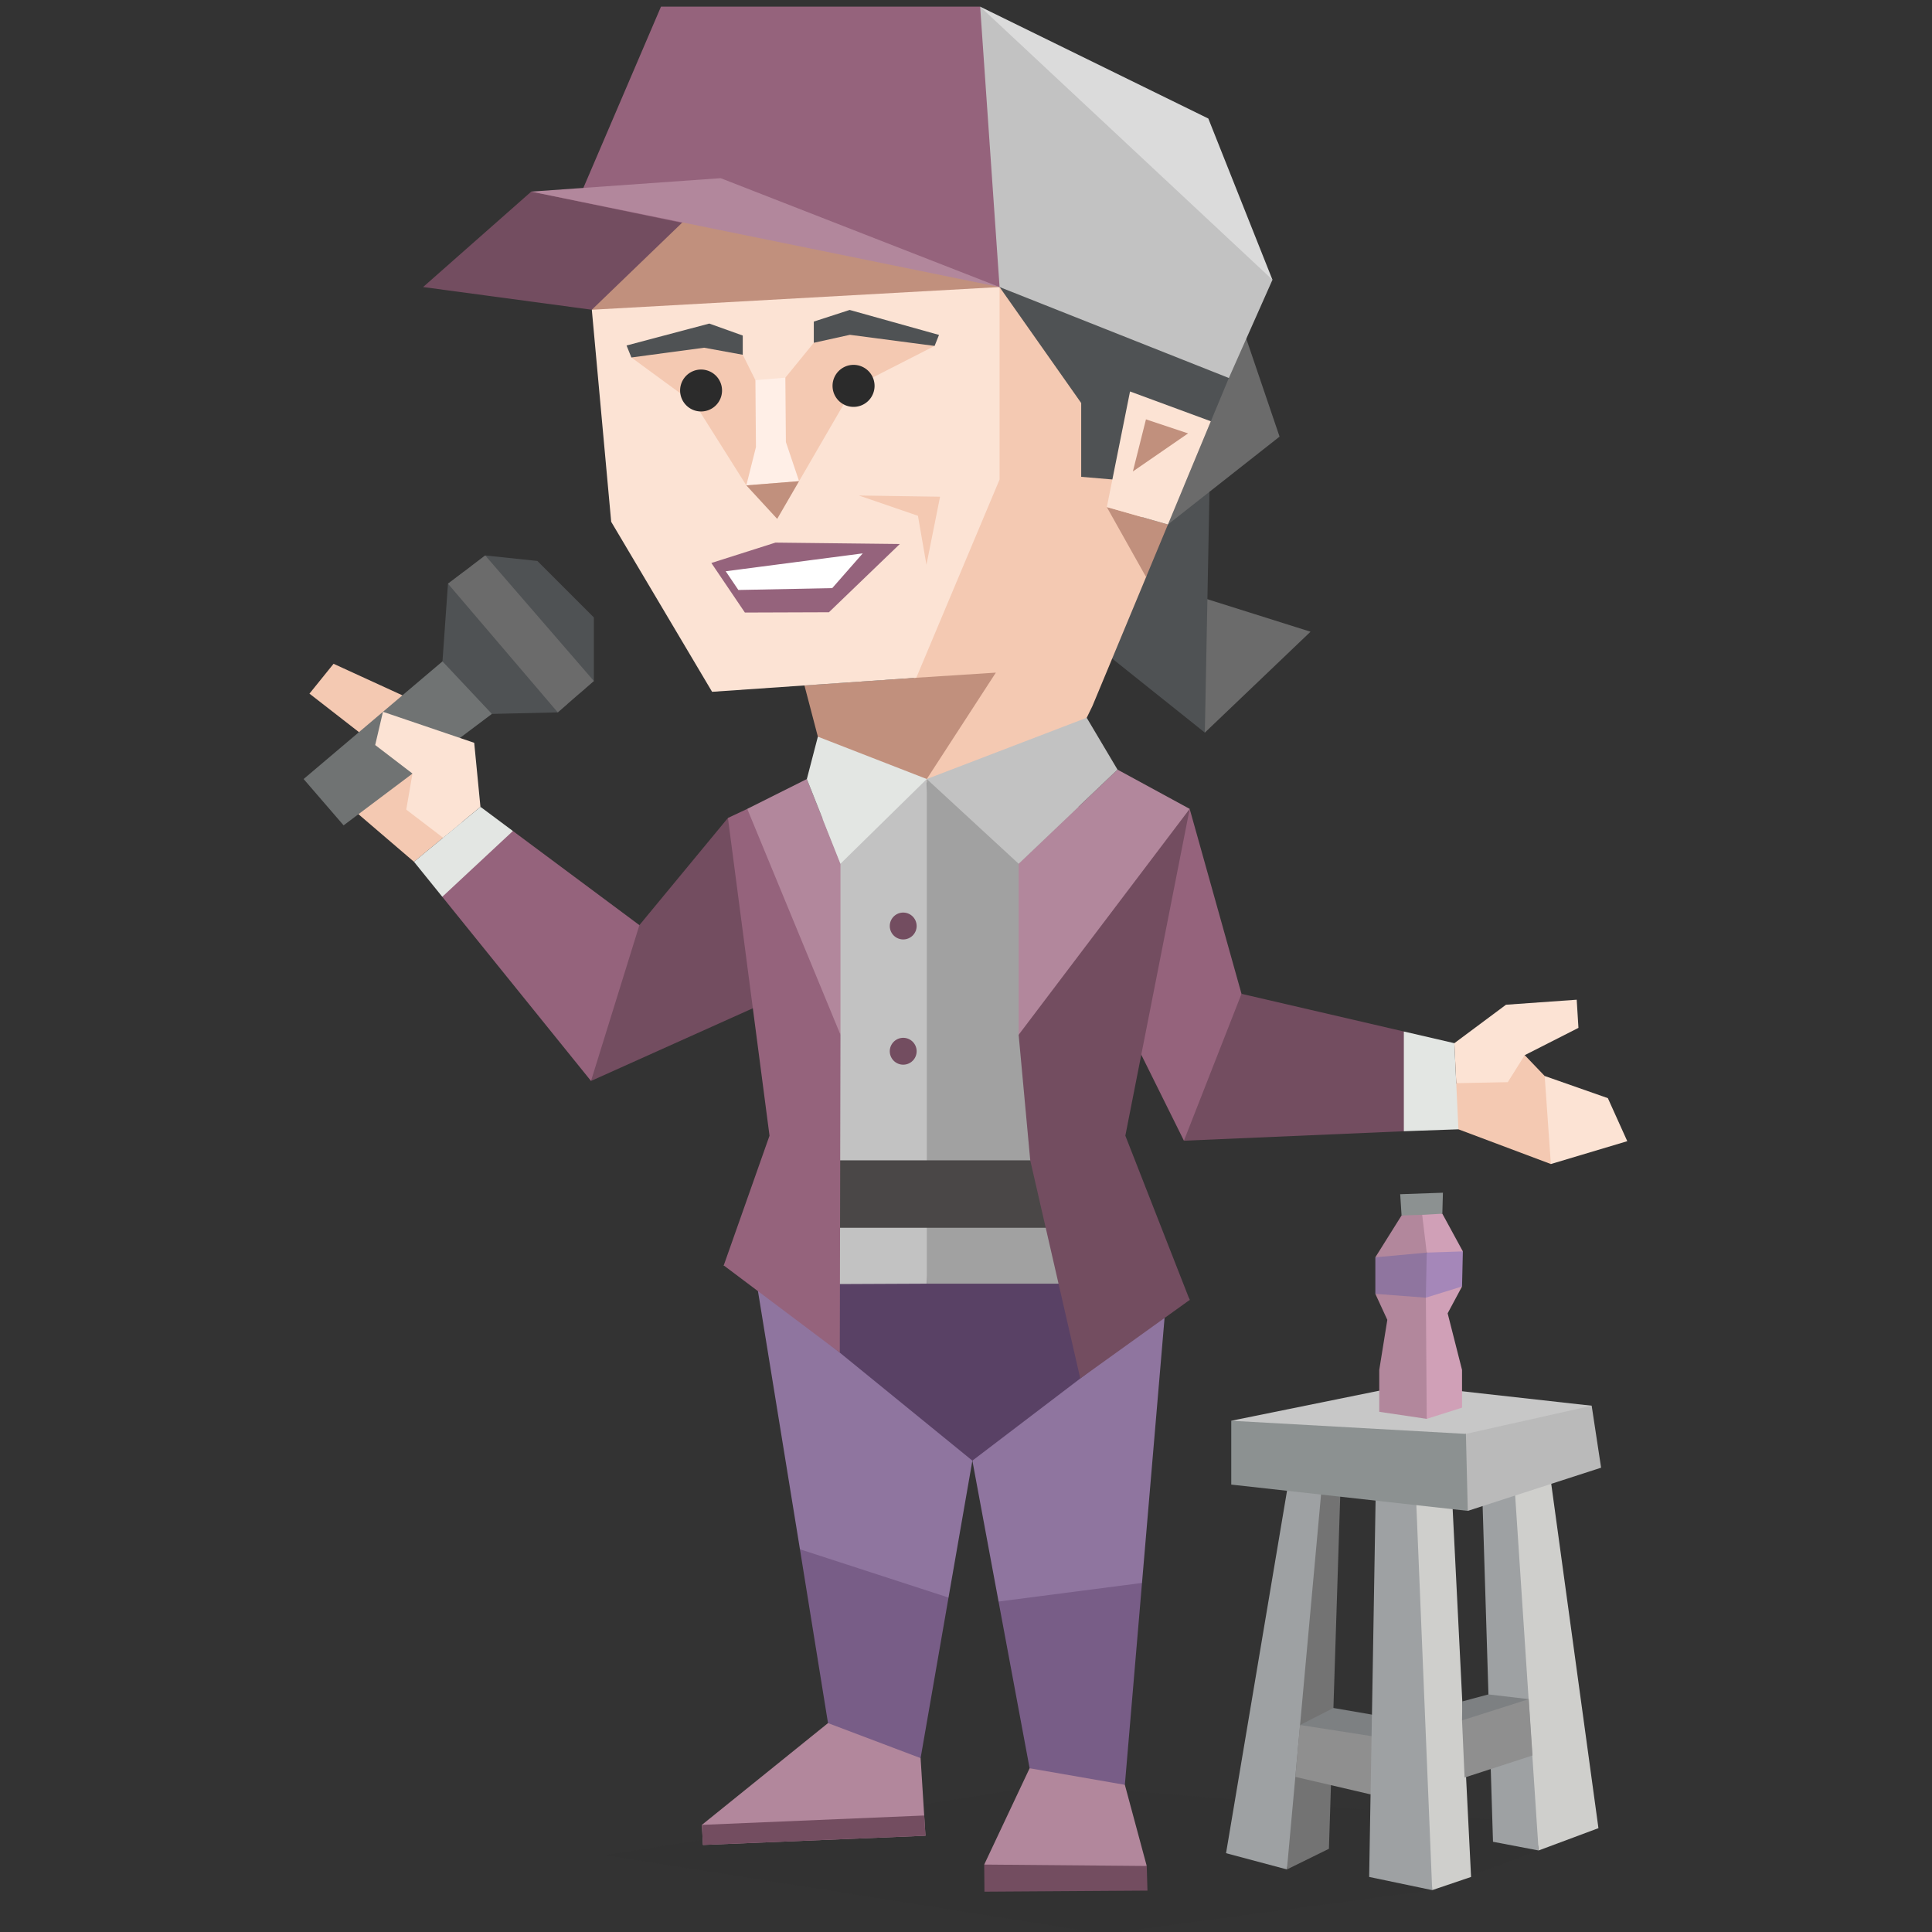 <svg id="Layer_1" data-name="Layer 1" xmlns="http://www.w3.org/2000/svg" viewBox="0 0 400 400"><rect x="0" y="0" width="400" height="400" fill="#333333" stroke="none"/><defs><style>.cls-1,.cls-20{fill:#2b2b2b;}.cls-1,.cls-10,.cls-11,.cls-12,.cls-13,.cls-14,.cls-15,.cls-16,.cls-17,.cls-18,.cls-19,.cls-2,.cls-20,.cls-21,.cls-22,.cls-23,.cls-24,.cls-25,.cls-26,.cls-27,.cls-28,.cls-29,.cls-3,.cls-30,.cls-31,.cls-4,.cls-5,.cls-6,.cls-7,.cls-8,.cls-9{fill-rule:evenodd;}.cls-1{opacity:0.1;}.cls-2{fill:#785d87;}.cls-3{fill:#8f759f;}.cls-4{fill:#b2879c;}.cls-5{fill:#734d60;}.cls-6{fill:#594165;}.cls-7{fill:#6b6b6b;}.cls-8{fill:#4f5254;}.cls-9{fill:#f4c9b2;}.cls-10{fill:#c1907d;}.cls-11{fill:#fce3d4;}.cls-12{fill:#95637c;}.cls-13{fill:#dbdbdb;}.cls-14{fill:#c2c2c2;}.cls-15{fill:#ffefe7;}.cls-16{fill:#a1a1a1;}.cls-17{fill:#4a4747;}.cls-18{fill:#e3e6e3;}.cls-19{fill:#707373;}.cls-21{fill:#9ea1a3;}.cls-22{fill:#737373;}.cls-23{fill:#cfcfcc;}.cls-24{fill:#8f8f8f;}.cls-25{fill:#7d8082;}.cls-26{fill:#8c9191;}.cls-27{fill:#bababa;}.cls-28{fill:#c7c7c7;}.cls-29{fill:#d0a0b7;}.cls-30{fill:#a587b9;}.cls-31{fill:#fff;}</style></defs><title>analysts_ENTP_famous_real_sarah_silverman</title><polygon class="cls-1" points="216.83 369.53 330.94 378.5 296.52 391.33 228.77 400.38 125.4 384.1 216.83 369.53"/><polygon class="cls-2" points="236.44 327.73 232.89 369.53 220.55 378.05 213.17 366.1 206.74 331.58 219.12 308.93 236.44 327.73"/><polygon class="cls-2" points="171.43 356.75 165.62 320.76 188.42 312.5 196.38 330.76 190.6 364 180.23 368.62 171.43 356.75"/><polygon class="cls-3" points="208.42 281.69 241.11 272.87 236.44 327.73 206.74 331.58 201.32 302.41 208.42 281.69"/><polygon class="cls-4" points="145.54 381.98 145.32 377.82 171.43 356.75 190.6 364 191.61 380.07 145.54 381.98"/><polygon class="cls-5" points="145.54 381.98 145.32 377.82 191.34 375.88 191.61 380.07 145.54 381.98"/><polygon class="cls-4" points="213.17 366.1 232.89 369.53 237.42 386.33 219.43 390.52 203.77 386.04 213.17 366.1"/><polygon class="cls-5" points="237.57 391.43 203.82 391.65 203.77 386.04 237.42 386.33 237.57 391.43"/><polygon class="cls-3" points="165.62 320.76 156.73 266.09 188.59 260.5 201.32 302.41 196.38 330.76 165.62 320.76"/><polygon class="cls-6" points="172.38 258.37 161.49 266.09 156.73 266.09 201.32 302.41 244.04 269.88 229.08 259.25 172.38 258.37"/><polygon class="cls-5" points="122.36 223.8 155.87 208.75 161.18 189.63 150.71 169.35 132.38 191.54 119.92 195.88 122.36 223.8"/><polygon class="cls-7" points="249.45 151.68 271.33 130.79 248.99 123.75 240.57 129.82 249.45 151.68"/><polygon class="cls-8" points="229.25 135.54 249.45 151.68 250.69 87.22 243.68 91.33 224.07 120.05 229.25 135.54"/><polygon class="cls-7" points="241.81 108.59 264.92 90.4 256.31 65.07 251.4 59.52 226.66 72.8 241.81 108.59"/><polygon class="cls-9" points="184.92 160.09 215.3 168.45 226.17 146.19 237.32 119.39 232.88 50.48 206.95 59.43 189.24 140.35 184.92 160.09"/><polygon class="cls-10" points="229.15 104.98 237.28 119.47 241.81 108.59 229.15 104.98"/><polygon class="cls-8" points="223.85 98.72 245.16 100.54 254.42 78.26 248.01 69.99 218.15 55.56 206.95 59.43 223.85 83.44 223.85 98.72"/><polygon class="cls-11" points="233.96 81.05 229.16 104.98 241.81 108.59 250.69 87.22 233.96 81.05"/><polygon class="cls-10" points="169.33 152.52 166.55 141.91 189.24 140.35 206.18 139.26 191.88 161.29 173.06 163.09 169.33 152.52"/><polygon class="cls-11" points="122.53 64.13 126.54 108.03 147.43 143.23 189.71 140.32 206.95 99.28 206.95 59.43 176.07 27.01 146.73 22.38 122.53 64.13"/><polygon class="cls-10" points="206.95 59.43 176.07 27.01 146.73 22.38 122.53 64.13 206.95 59.43"/><polygon class="cls-9" points="159.79 103.19 165.44 99.62 176.71 80.19 193.5 71.62 174.3 67.89 168.49 70.97 162.6 78.19 159.18 82.48 156.4 78.71 153.78 73.45 145.41 69.79 130.72 74.01 143.93 83.69 154.52 100.49 159.79 103.19"/><polygon class="cls-12" points="109.99 57.27 141.18 46.15 146.23 42.52 206.95 59.43 218.71 37.24 202.93 1.38 136.85 1.38 120.29 40.05 109.99 39.67 109.99 57.27"/><polygon class="cls-5" points="122.53 64.13 141.18 46.15 109.99 39.67 87.6 59.43 122.53 64.13"/><polygon class="cls-4" points="109.99 39.67 149.21 36.89 206.95 59.43 109.99 39.67"/><polygon class="cls-13" points="202.93 1.38 250.17 24.54 263.45 57.93 237.82 50.48 202.93 1.38"/><polygon class="cls-14" points="202.93 1.38 263.45 57.93 254.42 78.26 206.95 59.43 202.93 1.38"/><polygon class="cls-10" points="237.26 86.82 234.55 97.61 245.98 89.73 237.26 86.82"/><polygon class="cls-8" points="130.72 74.01 145.78 71.99 153.78 73.45 153.78 69.47 146.85 66.99 129.72 71.53 130.72 74.01"/><polygon class="cls-15" points="162.6 78.19 156.4 78.71 156.51 92.57 154.52 100.49 165.44 99.62 162.71 91.52 162.6 78.19"/><polygon class="cls-10" points="165.44 99.62 154.52 100.49 160.91 107.43 165.44 99.62"/><polygon class="cls-14" points="149.84 261.99 173.9 265.85 191.88 265.77 194.91 227.75 191.88 161.29 165.43 171.36 168.35 239.9 149.84 261.99"/><polygon class="cls-16" points="191.88 265.77 219.16 265.77 246.31 269.14 225.92 237.11 232.67 168.76 191.88 161.29 191.88 265.77"/><polygon class="cls-17" points="222.12 254.2 152.9 254.2 163.81 240.23 222.12 240.23 222.12 254.2"/><polygon class="cls-12" points="173.87 280.05 174.01 214.24 168.32 182.9 154.71 167.47 150.71 169.35 159.32 235.13 149.84 261.99 173.87 280.05"/><polygon class="cls-4" points="154.71 167.47 174.01 214.24 174.01 178.83 167.05 161.29 154.71 167.47"/><polygon class="cls-18" points="169.33 152.52 167.05 161.29 174.01 178.83 191.88 161.29 169.33 152.52"/><polygon class="cls-12" points="232.99 211.72 245.12 236.17 260.6 226.05 257.04 205.76 246.31 167.47 232.99 211.72"/><polygon class="cls-5" points="223.66 285.4 213.3 240.23 210.9 214.24 230.03 175.18 246.31 167.47 232.99 235.13 246.31 269.14 223.66 285.4"/><polygon class="cls-4" points="210.9 214.24 210.9 178.83 231.37 159.34 246.31 167.47 231.31 187.28 210.9 214.24"/><polygon class="cls-14" points="210.9 178.83 191.88 161.29 224.99 148.6 231.37 159.34 210.9 178.83"/><polygon class="cls-5" points="245.12 236.17 290.65 234.21 297.18 222.84 290.65 213.56 257.04 205.76 245.12 236.17"/><polygon class="cls-9" points="315.68 218.46 319.81 222.77 324.09 232.65 321.09 241 301.95 233.81 294.18 225.86 301.5 224.26 315.68 218.46"/><polygon class="cls-18" points="290.65 234.21 301.95 233.81 301.11 215.98 290.65 213.56 290.65 234.21"/><polygon class="cls-11" points="319.81 222.77 332.89 227.36 336.91 236.27 321.09 241 319.81 222.77"/><polygon class="cls-12" points="122.36 223.8 91.57 185.67 95.11 174.6 106.19 172.05 132.38 191.54 122.36 223.8"/><polygon class="cls-9" points="85.71 178.42 74.21 168.57 74.32 151.58 64.07 143.61 69.06 137.43 83.31 143.96 90 149 95.61 170.25 85.71 178.42"/><polygon class="cls-19" points="62.86 161.29 71.14 170.88 101.84 147.81 99.39 138.23 91.61 136.93 62.86 161.29"/><polygon class="cls-8" points="96.07 118.33 92.75 120.85 91.61 136.93 101.84 147.81 115.48 147.49 117.46 145.77 96.07 118.33"/><polygon class="cls-8" points="111.26 116.14 100.46 115 97.5 117.25 119.96 143.59 122.95 140.99 122.95 127.83 111.26 116.14"/><polygon class="cls-7" points="100.46 115 92.75 120.85 115.48 147.49 122.95 140.99 100.46 115"/><polygon class="cls-11" points="91.74 173.45 84.11 167.62 85.4 160.16 77.68 154.25 79.29 147.37 98.18 153.79 99.47 167.05 91.74 173.45"/><polygon class="cls-18" points="106.19 172.05 99.48 167.05 85.71 178.42 91.57 185.67 106.19 172.05"/><path class="cls-20" d="M145.15,76.51a4.34,4.34,0,1,1-4.34,4.34,4.34,4.34,0,0,1,4.34-4.34"/><path class="cls-20" d="M176.71,75.54a4.35,4.35,0,1,1-4.34,4.34,4.35,4.35,0,0,1,4.34-4.34"/><polygon class="cls-8" points="193.5 71.62 175.96 69.32 168.49 70.97 168.49 66.58 175.91 64.17 194.41 69.34 193.5 71.62"/><polygon class="cls-21" points="267.53 302.31 253.84 383.68 266.44 387.05 272.59 351.94 274.05 303.48 267.53 302.31"/><polygon class="cls-22" points="275.14 382.77 266.44 387.05 274.05 303.48 277.68 303.48 276.07 353.62 275.14 382.77"/><polygon class="cls-21" points="284.92 303.48 284.05 354.99 278.31 361.41 283.76 371.51 283.47 388.6 296.52 391.33 299.02 354.48 292.89 303.09 284.92 303.48"/><polygon class="cls-23" points="304.57 388.6 296.52 391.33 292.89 303.09 300.28 302.9 304.57 388.6"/><polygon class="cls-23" points="313.19 301.93 313.82 345.88 318.55 383.12 330.94 378.5 320.07 299.21 313.19 301.93"/><polygon class="cls-21" points="306.67 302.32 309.11 381.32 318.55 383.12 313.19 301.93 306.67 302.32"/><polygon class="cls-24" points="303.23 368.02 317.29 363.45 316.51 351.79 306.78 352.57 302.7 356.19 303.23 368.02"/><polygon class="cls-25" points="302.75 352.26 308.17 350.81 316.51 351.79 302.7 356.19 302.75 352.26"/><polygon class="cls-24" points="269.16 357.14 281.11 356.24 283.97 359.45 283.76 371.51 268.19 367.88 269.16 357.14"/><polygon class="cls-25" points="269.16 357.14 276.07 353.62 284.04 354.99 283.97 359.45 269.16 357.14"/><polygon class="cls-26" points="254.92 294.15 254.92 307.37 303.89 312.81 310.87 303.26 303.5 296.87 295.37 291.58 254.92 294.15"/><polygon class="cls-27" points="329.54 291.04 304.96 290.6 303.5 296.87 303.89 312.81 331.49 303.87 329.54 291.04"/><polygon class="cls-28" points="291.26 286.77 254.92 294.15 303.5 296.87 329.54 291.04 291.26 286.77"/><polygon class="cls-29" points="302.7 266.35 299.72 271.91 302.7 283.63 302.7 291.44 295.39 293.76 291.21 277.56 295.3 264 302.7 266.35"/><polygon class="cls-4" points="287.23 273.26 284.75 267.88 295.2 266.89 295.2 266.89 295.39 293.76 285.56 292.3 285.56 283.63 287.23 273.26"/><polygon class="cls-3" points="284.75 260.31 284.75 267.88 295.21 268.67 297.47 262.9 295.39 259.34 292.67 257.24 284.75 260.31"/><polygon class="cls-30" points="302.87 259.09 298.9 256.79 295.39 259.34 295.21 268.67 302.7 266.35 302.87 259.09"/><polygon class="cls-4" points="290.18 251.65 284.75 260.31 295.39 259.34 297.35 255.76 294.46 250.07 290.18 251.65"/><polygon class="cls-29" points="298.62 251.28 302.87 259.09 295.39 259.34 294.28 250.14 298.62 251.28"/><polygon class="cls-26" points="289.89 247.25 289.92 247.61 290.18 251.65 294.86 251.5 298.62 251.28 298.74 246.94 289.89 247.25"/><path class="cls-5" d="M187,188.94a2.78,2.78,0,1,1-2.78,2.77,2.78,2.78,0,0,1,2.78-2.77"/><path class="cls-5" d="M187,214.87a2.78,2.78,0,1,1-2.78,2.78,2.79,2.79,0,0,1,2.78-2.78"/><polygon class="cls-9" points="177.82 102.59 190.05 106.79 191.81 116.93 194.63 102.84 177.82 102.59"/><polygon class="cls-11" points="301.5 224.26 312.17 224.05 315.68 218.46 326.8 212.81 326.44 206.98 311.8 208.02 301.11 215.98 301.5 224.26"/><polygon class="cls-12" points="147.28 116.56 160.55 112.34 186.3 112.63 171.62 126.76 154.22 126.82 147.28 116.56"/><polygon class="cls-31" points="150.25 118.27 152.87 122.15 172.31 121.76 178.62 114.57 150.25 118.27"/></svg>